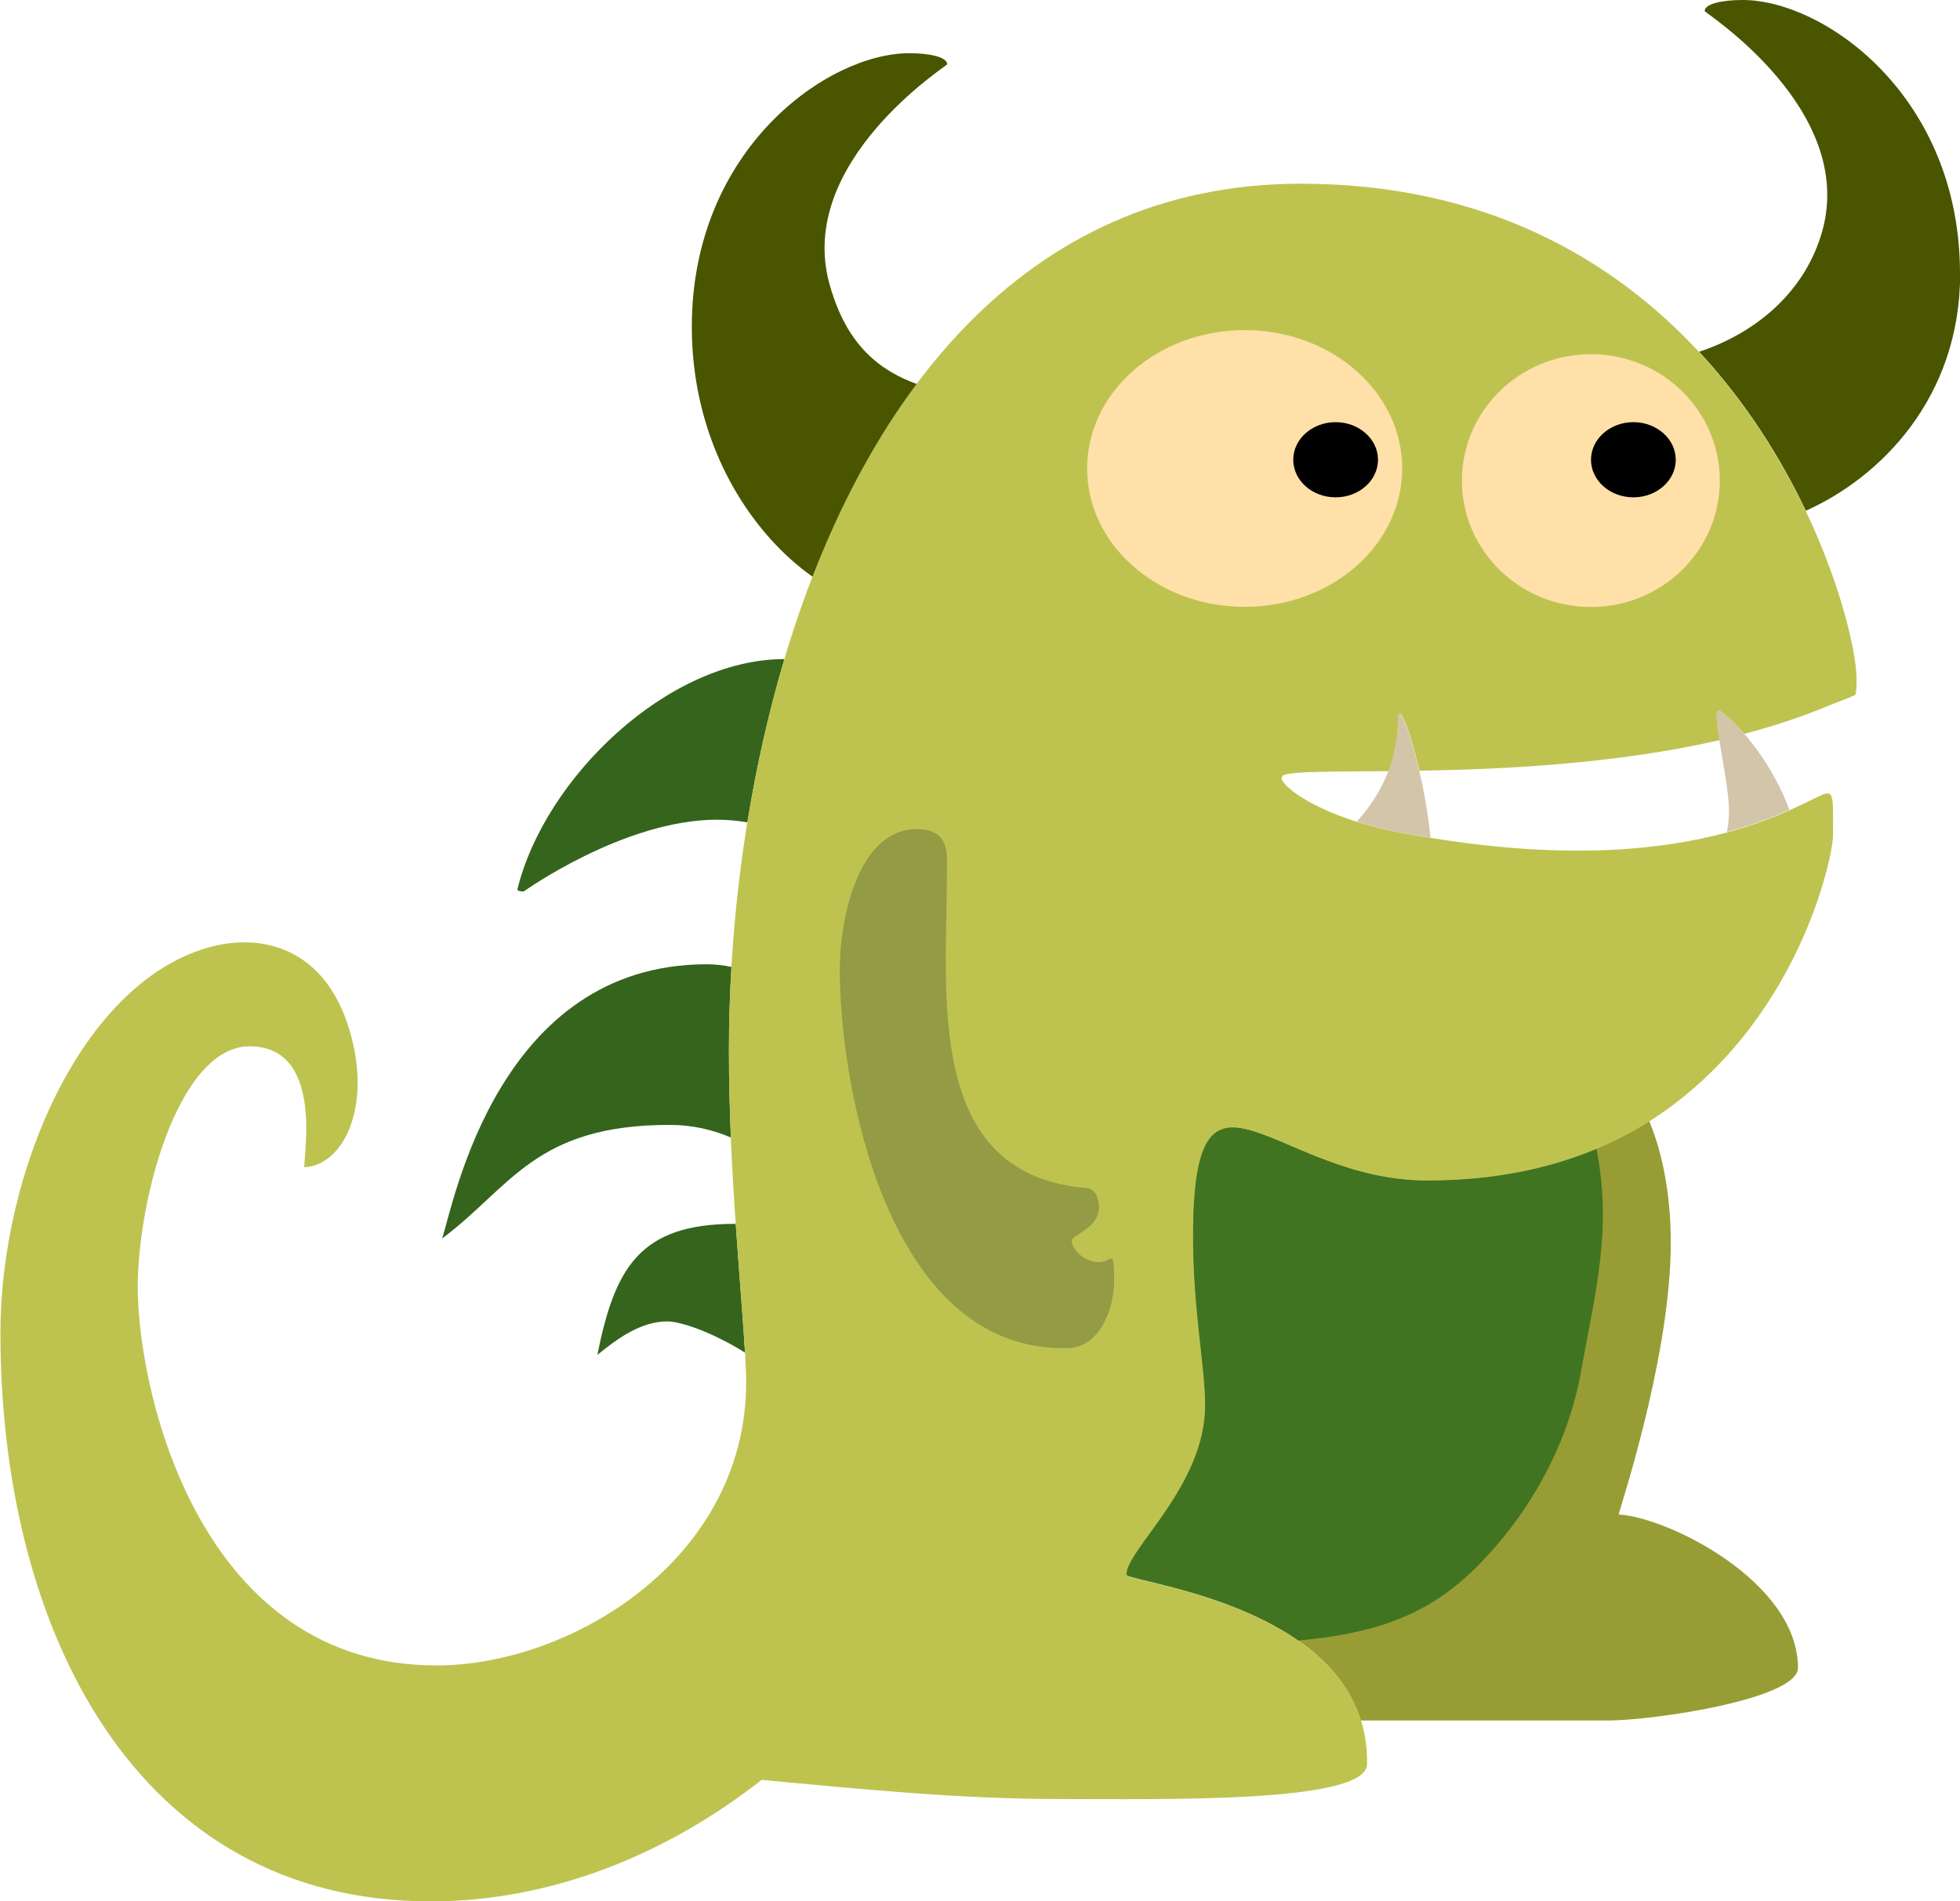 <?xml version="1.0" encoding="UTF-8"?>
<svg id="Layer_2" data-name="Layer 2" xmlns="http://www.w3.org/2000/svg" viewBox="0 0 139.22 135.05">
  <defs>
    <style>
      .cls-1 {
        fill: #ffe0a8;
      }

      .cls-1, .cls-2, .cls-3, .cls-4, .cls-5, .cls-6, .cls-7, .cls-8, .cls-9 {
        stroke-width: 0px;
      }

      .cls-2 {
        fill: #4a5500;
      }

      .cls-4 {
        fill: #35641c;
      }

      .cls-5 {
        fill: #407421;
      }

      .cls-6 {
        fill: #d3c5a9;
      }

      .cls-7 {
        fill: #989c34;
      }

      .cls-8 {
        fill: #bec350;
      }

      .cls-9 {
        fill: #939b45;
      }
    </style>
  </defs>
  <g id="Layer_1-2" data-name="Layer 1">
    <g>
      <path class="cls-7" d="m84.71,87.84c0,5.17.86,9.27.86,11.97,0,5.72-5.59,10.22-5.59,12.03,0,.54,14.06,1.87,16.68,10.38h17.58c3.15,0,13.47-1.51,13.47-3.74,0-6.11-9.23-10.7-12.73-10.89-.08,0,3.49-10.42,3.69-18.64.07-3.02-.33-6.46-1.53-9.32-3.93,2.51-9.07,4.21-15.8,4.21-10.86,0-16.63-10.72-16.63,4Z"/>
      <path class="cls-5" d="m101.35,83.84c-10.86,0-16.63-10.72-16.63,4,0,5.17.86,9.27.86,11.97,0,5.72-5.59,10.22-5.59,12.03,0,.38,7.17,1.18,12.22,4.7,7.22-.66,10.93-2.68,14.98-7.85,2.07-2.65,4.26-6.56,5.08-11.11,1.04-5.77,2.27-10.26,1.12-15.99-1.67.7-3.51,1.27-5.54,1.66-1.98.38-4.14.59-6.5.59Z"/>
      <path class="cls-2" d="m69.98,28.24c-6.15-.53-9.53-2.62-11.05-8.02-2.45-8.69,8.35-15.56,8.35-15.65,0-.52-1.25-.79-2.7-.79-5.77,0-15.44,6.79-15.44,19.44,0,11.95,8.64,19.9,14.36,19.9,4.89,0,9.99-2.46,9.99-8.13,0-4.37-1.41-5.17-3.51-6.75Z"/>
      <path class="cls-4" d="m55.72,46.82c-8.28,0-17.03,8.44-18.97,16.36,0,0,0,0,0,.01,0,.08.2.14.44.14.02,0,7.11-5.1,13.75-5.1.73,0,1.45.07,2.15.19.63-3.9,1.5-7.81,2.63-11.6h0Z"/>
      <path class="cls-4" d="m51.96,68.69c-.56-.12-1.15-.19-1.76-.19-14.81,0-17.98,16.97-18.79,19.48,4.89-3.67,6.6-8.07,16.15-8.07,1.63,0,3.09.35,4.36.9-.09-2.04-.14-4.13-.14-6.19,0-1.94.06-3.92.18-5.94Z"/>
      <path class="cls-4" d="m52.19,86.94c-6.74,0-8.52,3.12-9.76,9.31,1.47-1.21,3.14-2.38,4.96-2.38.97,0,3.24.78,5.53,2.22-.13-2.26-.41-5.48-.66-9.15-.02,0-.05,0-.07,0Z"/>
      <path class="cls-6" d="m127.1,57.53c-.72-2-1.95-3.96-3.2-5.4-.59-.68-1.19-1.25-1.74-1.65-.37-.27-.27.71-.04,2.08.23,1.42.59,3.28.68,4.63.04.68-.02,1.31-.14,1.92,1.85-.5,3.31-1.08,4.44-1.58Z"/>
      <g>
        <path class="cls-2" d="m139.22,19.44c0-12.65-9.68-19.44-15.44-19.44-1.45,0-2.7.27-2.7.79,0,.1,10.8,6.97,8.35,15.65-1.17,4.14-4.49,7.13-8.74,8.55,3.37,3.63,5.83,7.62,7.58,11.29,5.27-2.35,10.96-8,10.96-16.84Z"/>
        <path class="cls-8" d="m122.16,50.48c.55.4,1.15.97,1.74,1.65,2.02-.53,3.99-1.17,5.84-1.94.85-.35,1.42-.53,2.05-.83.1-.43.08-.79.08-1.16,0-1.7-1.01-6.44-3.61-11.91-1.75-3.67-4.21-7.66-7.58-11.29-6.11-6.58-15.18-11.95-28.29-11.95-19.82,0-31.25,15.57-36.68,33.78-1.13,3.79-2,7.7-2.63,11.6-.56,3.45-.93,6.9-1.13,10.27-.12,2.01-.18,4-.18,5.94,0,2.06.06,4.14.14,6.19.09,2.11.21,4.18.35,6.12.25,3.66.52,6.88.66,9.15.05.83.08,1.53.08,2.08,0,12.66-12.53,20.13-21.99,20.13-16.61,0-21.04-18.82-21.22-26.39-.15-6.22,2.77-17.59,7.94-17.59s3.88,7.43,3.88,8.59c2.58-.11,4.55-3.74,3.51-8.59-1.48-6.89-6.35-8.19-10.43-6.99-8.94,2.62-14.66,15.95-14.66,27.35,0,21.04,9.6,40.38,30.56,40.38,8.61,0,16.77-3.35,23.51-8.63,6.96.65,14.1,1.36,21.13,1.36,7.42,0,21.82.31,21.87-2.47.02-1.12-.13-2.15-.42-3.09-.75-2.43-2.43-4.28-4.45-5.68-5.05-3.52-12.22-4.31-12.22-4.7,0-1.8,5.59-6.3,5.59-12.03,0-2.7-.86-6.81-.86-11.97,0-14.72,5.78-4,16.63-4,2.36,0,4.52-.21,6.5-.59,2.03-.39,3.86-.96,5.54-1.66,1.36-.57,2.62-1.23,3.76-1.96,10.64-6.8,13.03-18.94,13.03-20.26,0-2.78.11-3.32-.84-2.9-.52.24-1.25.62-2.23,1.06-1.13.5-2.59,1.08-4.44,1.58-4.46,1.21-11.2,2-21.07.39-.76-.12-1.54-.26-2.34-.41-1.06-.21-2.03-.46-2.9-.73-4.02-1.27-5.91-3.05-5.19-3.32.74-.28,3.52-.24,7.45-.28.43-1.13.67-2.35.67-3.66s.82.63,1.51,3.63c6.01-.1,13.94-.48,21.32-2.17-.23-1.38-.33-2.35.04-2.08Z"/>
      </g>
      <path class="cls-6" d="m100.8,54.74c-.69-3-1.51-4.9-1.51-3.63s-.24,2.53-.67,3.66c-.51,1.33-1.28,2.53-2.25,3.6.87.27,1.83.53,2.9.73.8.15,1.58.29,2.34.41-.17-1.69-.47-3.35-.8-4.77Z"/>
      <ellipse class="cls-1" cx="88.41" cy="33.28" rx="11.19" ry="9.83"/>
      <ellipse class="cls-1" cx="113" cy="34.14" rx="9.16" ry="8.98"/>
      <path class="cls-3" d="m97.88,32.66c0,1.47-1.35,2.67-3.01,2.67s-3.01-1.2-3.01-2.67,1.35-2.67,3.01-2.67,3.01,1.2,3.01,2.67Z"/>
      <path class="cls-3" d="m119.03,32.66c0,1.47-1.35,2.67-3.01,2.67s-3.01-1.2-3.01-2.67,1.35-2.67,3.01-2.67,3.01,1.2,3.01,2.67Z"/>
      <path class="cls-9" d="m75.84,95.77c-.1,0-.2,0-.31,0-12.58,0-15.88-18.77-15.88-26.87,0-3.87,1.39-10,5.46-10,2.43,0,2.15,1.85,2.15,3.15,0,1.89-.08,3.98-.08,6.09,0,7.59.99,15.54,10.04,16.26.55.04.84.72.84,1.36,0,1.51-1.94,1.96-1.94,2.38,0,.52.8,1.52,1.96,1.52.84,0,1.06-1.07,1.06,1.21,0,2.4-1.17,4.85-3.29,4.9Z"/>
    </g>
  </g>
</svg>